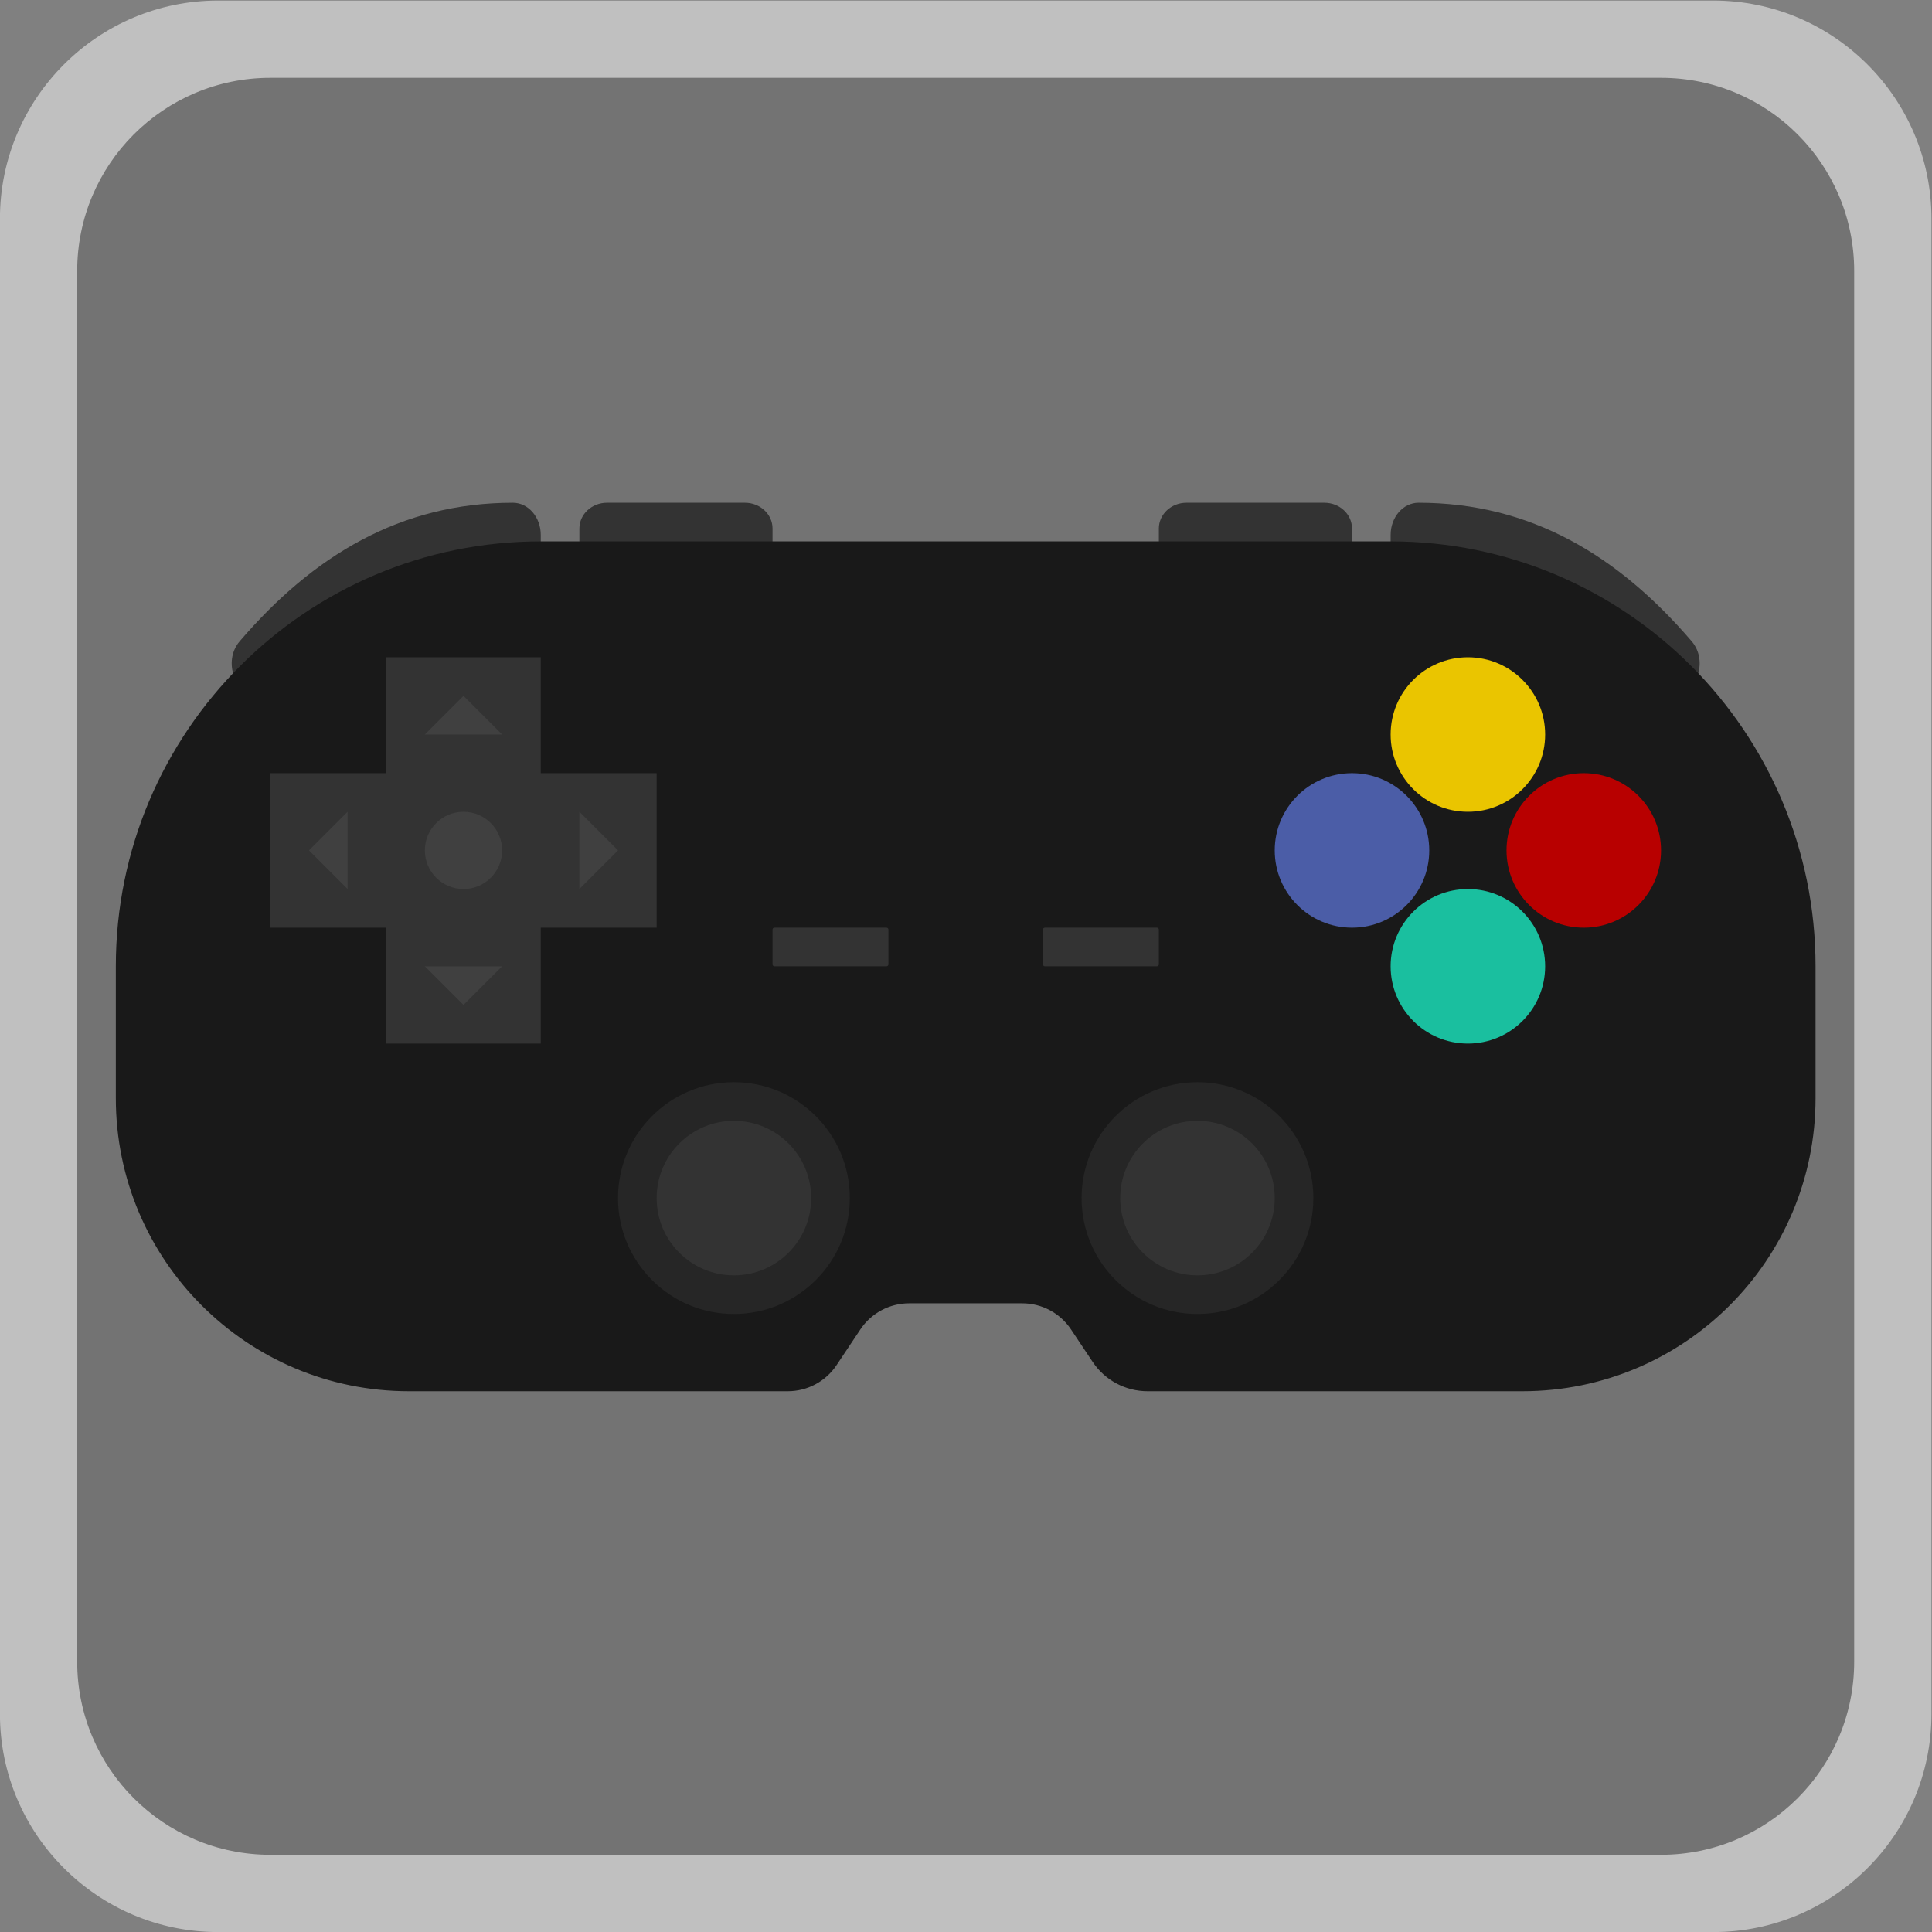 <?xml version="1.0" encoding="UTF-8" standalone="no"?>
<svg
   xmlns:dc="http://purl.org/dc/elements/1.1/"
   xmlns:cc="http://creativecommons.org/ns#"
   xmlns:rdf="http://www.w3.org/1999/02/22-rdf-syntax-ns#"
   xmlns:svg="http://www.w3.org/2000/svg"
   xmlns="http://www.w3.org/2000/svg"
   viewBox="0 0 266.667 266.667"
   height="266.667"
   width="266.667"
   xml:space="preserve"
   id="svg2"
   version="1.1"><rect x="0" y="0" width="266.667" height="266.667" fill="#808080" stroke="none"/><defs
     id="defs6"><clipPath
       id="clipPath18"
       clipPathUnits="userSpaceOnUse"><path
         id="path16"
         d="M 0,256 H 256 V 0 H 0 Z" /></clipPath><clipPath
       id="clipPath26"
       clipPathUnits="userSpaceOnUse"><path
         id="path24"
         d="M 28,228 H 228 V 28 H 28 Z" /></clipPath></defs><g
     transform="matrix(1.333,0,0,-1.333,-37.333,304)"
     id="g10"><g
       id="g12"><g
         clip-path="url(#clipPath18)"
         id="g14"><g
           id="g20"><g
             id="g22" /><g
             id="g34"><g
               style="opacity:0.5"
               id="g32"
               clip-path="url(#clipPath26)"><g
                 id="g30"
                 transform="translate(205.419,228)"><path
                   id="path28"
                   style="fill:#ffffff;fill-opacity:1;fill-rule:nonzero;stroke:none"
                   d="m 0,0 h -154.838 c -12.452,0 -22.581,-10.129 -22.581,-22.581 v -154.838 c 0,-12.451 10.129,-22.581 22.581,-22.581 L 0,-200 c 12.451,0 22.581,10.13 22.581,22.581 V -22.581 C 22.581,-10.129 12.451,0 0,0" /></g></g></g></g><g
           transform="translate(200,36)"
           id="g36"><path
             id="path38"
             style="fill:#737373;fill-opacity:1;fill-rule:nonzero;stroke:none"
             d="m 0,0 h -144 c -11.046,0 -20,8.954 -20,20 v 144 c 0,11.046 8.954,20 20,20 H 0 c 11.046,0 20,-8.954 20,-20 V 20 C 20,8.954 11.046,0 0,0" /></g><g
           transform="translate(150.857,176)"
           id="g40"><path
             id="path42"
             style="fill:#333333;fill-opacity:1;fill-rule:nonzero;stroke:none"
             d="M 0,0 C -1.578,0 -2.857,-1.194 -2.857,-2.667 V -13.333 C -2.857,-14.806 -1.578,-16 0,-16 H 17.143 V -2.667 C 17.143,-1.194 15.863,0 14.285,0 Z" /></g><g
           transform="translate(81.115,176)"
           id="g44"><path
             id="path46"
             style="fill:#333333;fill-opacity:1;fill-rule:nonzero;stroke:none"
             d="M 0,0 C -11.633,0 -20.708,-5.491 -28.291,-14.348 -30.082,-16.44 -28.757,-20 -26.21,-20 H 2.885 V -3.333 C 2.885,-1.492 1.594,0 0,0" /></g><g
           transform="translate(174.885,176)"
           id="g48"><path
             id="path50"
             style="fill:#333333;fill-opacity:1;fill-rule:nonzero;stroke:none"
             d="M 0,0 C 11.634,0 20.708,-5.491 28.291,-14.348 30.082,-16.44 28.757,-20 26.211,-20 H -2.885 V -3.333 C -2.885,-1.492 -1.593,0 0,0" /></g><g
           transform="translate(105.143,176)"
           id="g52"><path
             id="path54"
             style="fill:#333333;fill-opacity:1;fill-rule:nonzero;stroke:none"
             d="m 0,0 h -14.286 c -1.578,0 -2.857,-1.194 -2.857,-2.667 V -16 H 0 c 1.578,0 2.857,1.194 2.857,2.667 V -2.667 C 2.857,-1.194 1.578,0 0,0" /></g><g
           transform="translate(172,172)"
           id="g56"><path
             id="path58"
             style="fill:#191919;fill-opacity:1;fill-rule:nonzero;stroke:none"
             d="m 0,0 h -88 c -24.301,0 -44,-19.7 -44,-44 V -57.655 C -132,-74.414 -118.414,-88 -101.655,-88 h 39.235 c 2.029,0 3.924,1.014 5.049,2.702 l 2.466,3.699 c 1.126,1.688 3.02,2.703 5.05,2.703 h 11.71 c 2.03,0 3.924,-1.015 5.05,-2.703 l 2.241,-3.361 c 1.266,-1.899 3.398,-3.04 5.68,-3.04 H 13.655 C 30.414,-88 44,-74.414 44,-57.655 V -44 C 44,-19.7 24.301,0 0,0" /></g><g
           transform="translate(96,148)"
           id="g60"><path
             id="path62"
             style="fill:#333333;fill-opacity:1;fill-rule:nonzero;stroke:none"
             d="M 0,0 H -12 V 12 H -28 V 0 h -12 v -16 h 12 v -12 h 16 v 12 H 0 Z" /></g><g
           transform="translate(116,104)"
           id="g64"><path
             id="path66"
             style="fill:#262626;fill-opacity:1;fill-rule:nonzero;stroke:none"
             d="m 0,0 c 0,-6.627 -5.373,-12 -12,-12 -6.627,0 -12,5.373 -12,12 0,6.627 5.373,12 12,12 C -5.373,12 0,6.627 0,0" /></g><g
           transform="translate(164,104)"
           id="g68"><path
             id="path70"
             style="fill:#262626;fill-opacity:1;fill-rule:nonzero;stroke:none"
             d="m 0,0 c 0,-6.627 -5.373,-12 -12,-12 -6.627,0 -12,5.373 -12,12 0,6.627 5.373,12 12,12 C -5.373,12 0,6.627 0,0" /></g><g
           transform="translate(160,140)"
           id="g72"><path
             id="path74"
             style="fill:#4b5da7;fill-opacity:1;fill-rule:nonzero;stroke:none"
             d="m 0,0 c 0,-4.418 3.582,-8 8,-8 4.418,0 8,3.582 8,8 C 16,4.418 12.418,8 8,8 3.582,8 0,4.418 0,0" /></g><g
           transform="translate(172,152)"
           id="g76"><path
             id="path78"
             style="fill:#eac500;fill-opacity:1;fill-rule:nonzero;stroke:none"
             d="m 0,0 c 0,-4.418 3.582,-8 8,-8 4.418,0 8,3.582 8,8 C 16,4.418 12.418,8 8,8 3.582,8 0,4.418 0,0" /></g><g
           transform="translate(172,128)"
           id="g80"><path
             id="path82"
             style="fill:#1abf9f;fill-opacity:1;fill-rule:nonzero;stroke:none"
             d="m 0,0 c 0,-4.418 3.582,-8 8,-8 4.418,0 8,3.582 8,8 C 16,4.418 12.418,8 8,8 3.582,8 0,4.418 0,0" /></g><g
           transform="translate(184,140)"
           id="g84"><path
             id="path86"
             style="fill:#b80000;fill-opacity:1;fill-rule:nonzero;stroke:none"
             d="m 0,0 c 0,-4.418 3.582,-8 8,-8 4.418,0 8,3.582 8,8 C 16,4.418 12.418,8 8,8 3.582,8 0,4.418 0,0" /></g><g
           transform="translate(119.8,128)"
           id="g88"><path
             id="path90"
             style="fill:#333333;fill-opacity:1;fill-rule:nonzero;stroke:none"
             d="m 0,0 h -11.6 c -0.11,0 -0.2,0.089 -0.2,0.2 v 3.6 c 0,0.111 0.09,0.2 0.2,0.2 H 0 C 0.111,4 0.2,3.911 0.2,3.8 V 0.2 C 0.2,0.089 0.111,0 0,0" /></g><g
           transform="translate(147.8,128)"
           id="g92"><path
             id="path94"
             style="fill:#333333;fill-opacity:1;fill-rule:nonzero;stroke:none"
             d="m 0,0 h -11.6 c -0.11,0 -0.2,0.089 -0.2,0.2 v 3.6 c 0,0.111 0.09,0.2 0.2,0.2 H 0 C 0.11,4 0.2,3.911 0.2,3.8 V 0.2 C 0.2,0.089 0.11,0 0,0" /></g><g
           transform="translate(112,104)"
           id="g96"><path
             id="path98"
             style="fill:#333333;fill-opacity:1;fill-rule:nonzero;stroke:none"
             d="m 0,0 c 0,-4.418 -3.582,-8 -8,-8 -4.418,0 -8,3.582 -8,8 0,4.418 3.582,8 8,8 4.418,0 8,-3.582 8,-8" /></g><g
           transform="translate(160,104)"
           id="g100"><path
             id="path102"
             style="fill:#333333;fill-opacity:1;fill-rule:nonzero;stroke:none"
             d="m 0,0 c 0,-4.418 -3.582,-8 -8,-8 -4.418,0 -8,3.582 -8,8 0,4.418 3.582,8 8,8 4.418,0 8,-3.582 8,-8" /></g><g
           transform="translate(80,140)"
           id="g104"><path
             id="path106"
             style="fill:#404040;fill-opacity:1;fill-rule:nonzero;stroke:none"
             d="m 0,0 c 0,-2.209 -1.791,-4 -4,-4 -2.209,0 -4,1.791 -4,4 0,2.209 1.791,4 4,4 2.209,0 4,-1.791 4,-4" /></g><g
           transform="translate(80,128)"
           id="g108"><path
             id="path110"
             style="fill:#404040;fill-opacity:1;fill-rule:nonzero;stroke:none"
             d="M 0,0 -4,-4 -8,0 Z" /></g><g
           transform="translate(72,152)"
           id="g112"><path
             id="path114"
             style="fill:#404040;fill-opacity:1;fill-rule:nonzero;stroke:none"
             d="M 0,0 4,4 8,0 Z" /></g><g
           transform="translate(64,136)"
           id="g116"><path
             id="path118"
             style="fill:#404040;fill-opacity:1;fill-rule:nonzero;stroke:none"
             d="M 0,0 -4,4 0,8 Z" /></g><g
           transform="translate(88,144)"
           id="g120"><path
             id="path122"
             style="fill:#404040;fill-opacity:1;fill-rule:nonzero;stroke:none"
             d="M 0,0 4,-4 0,-8 Z" /></g></g></g></g></svg>